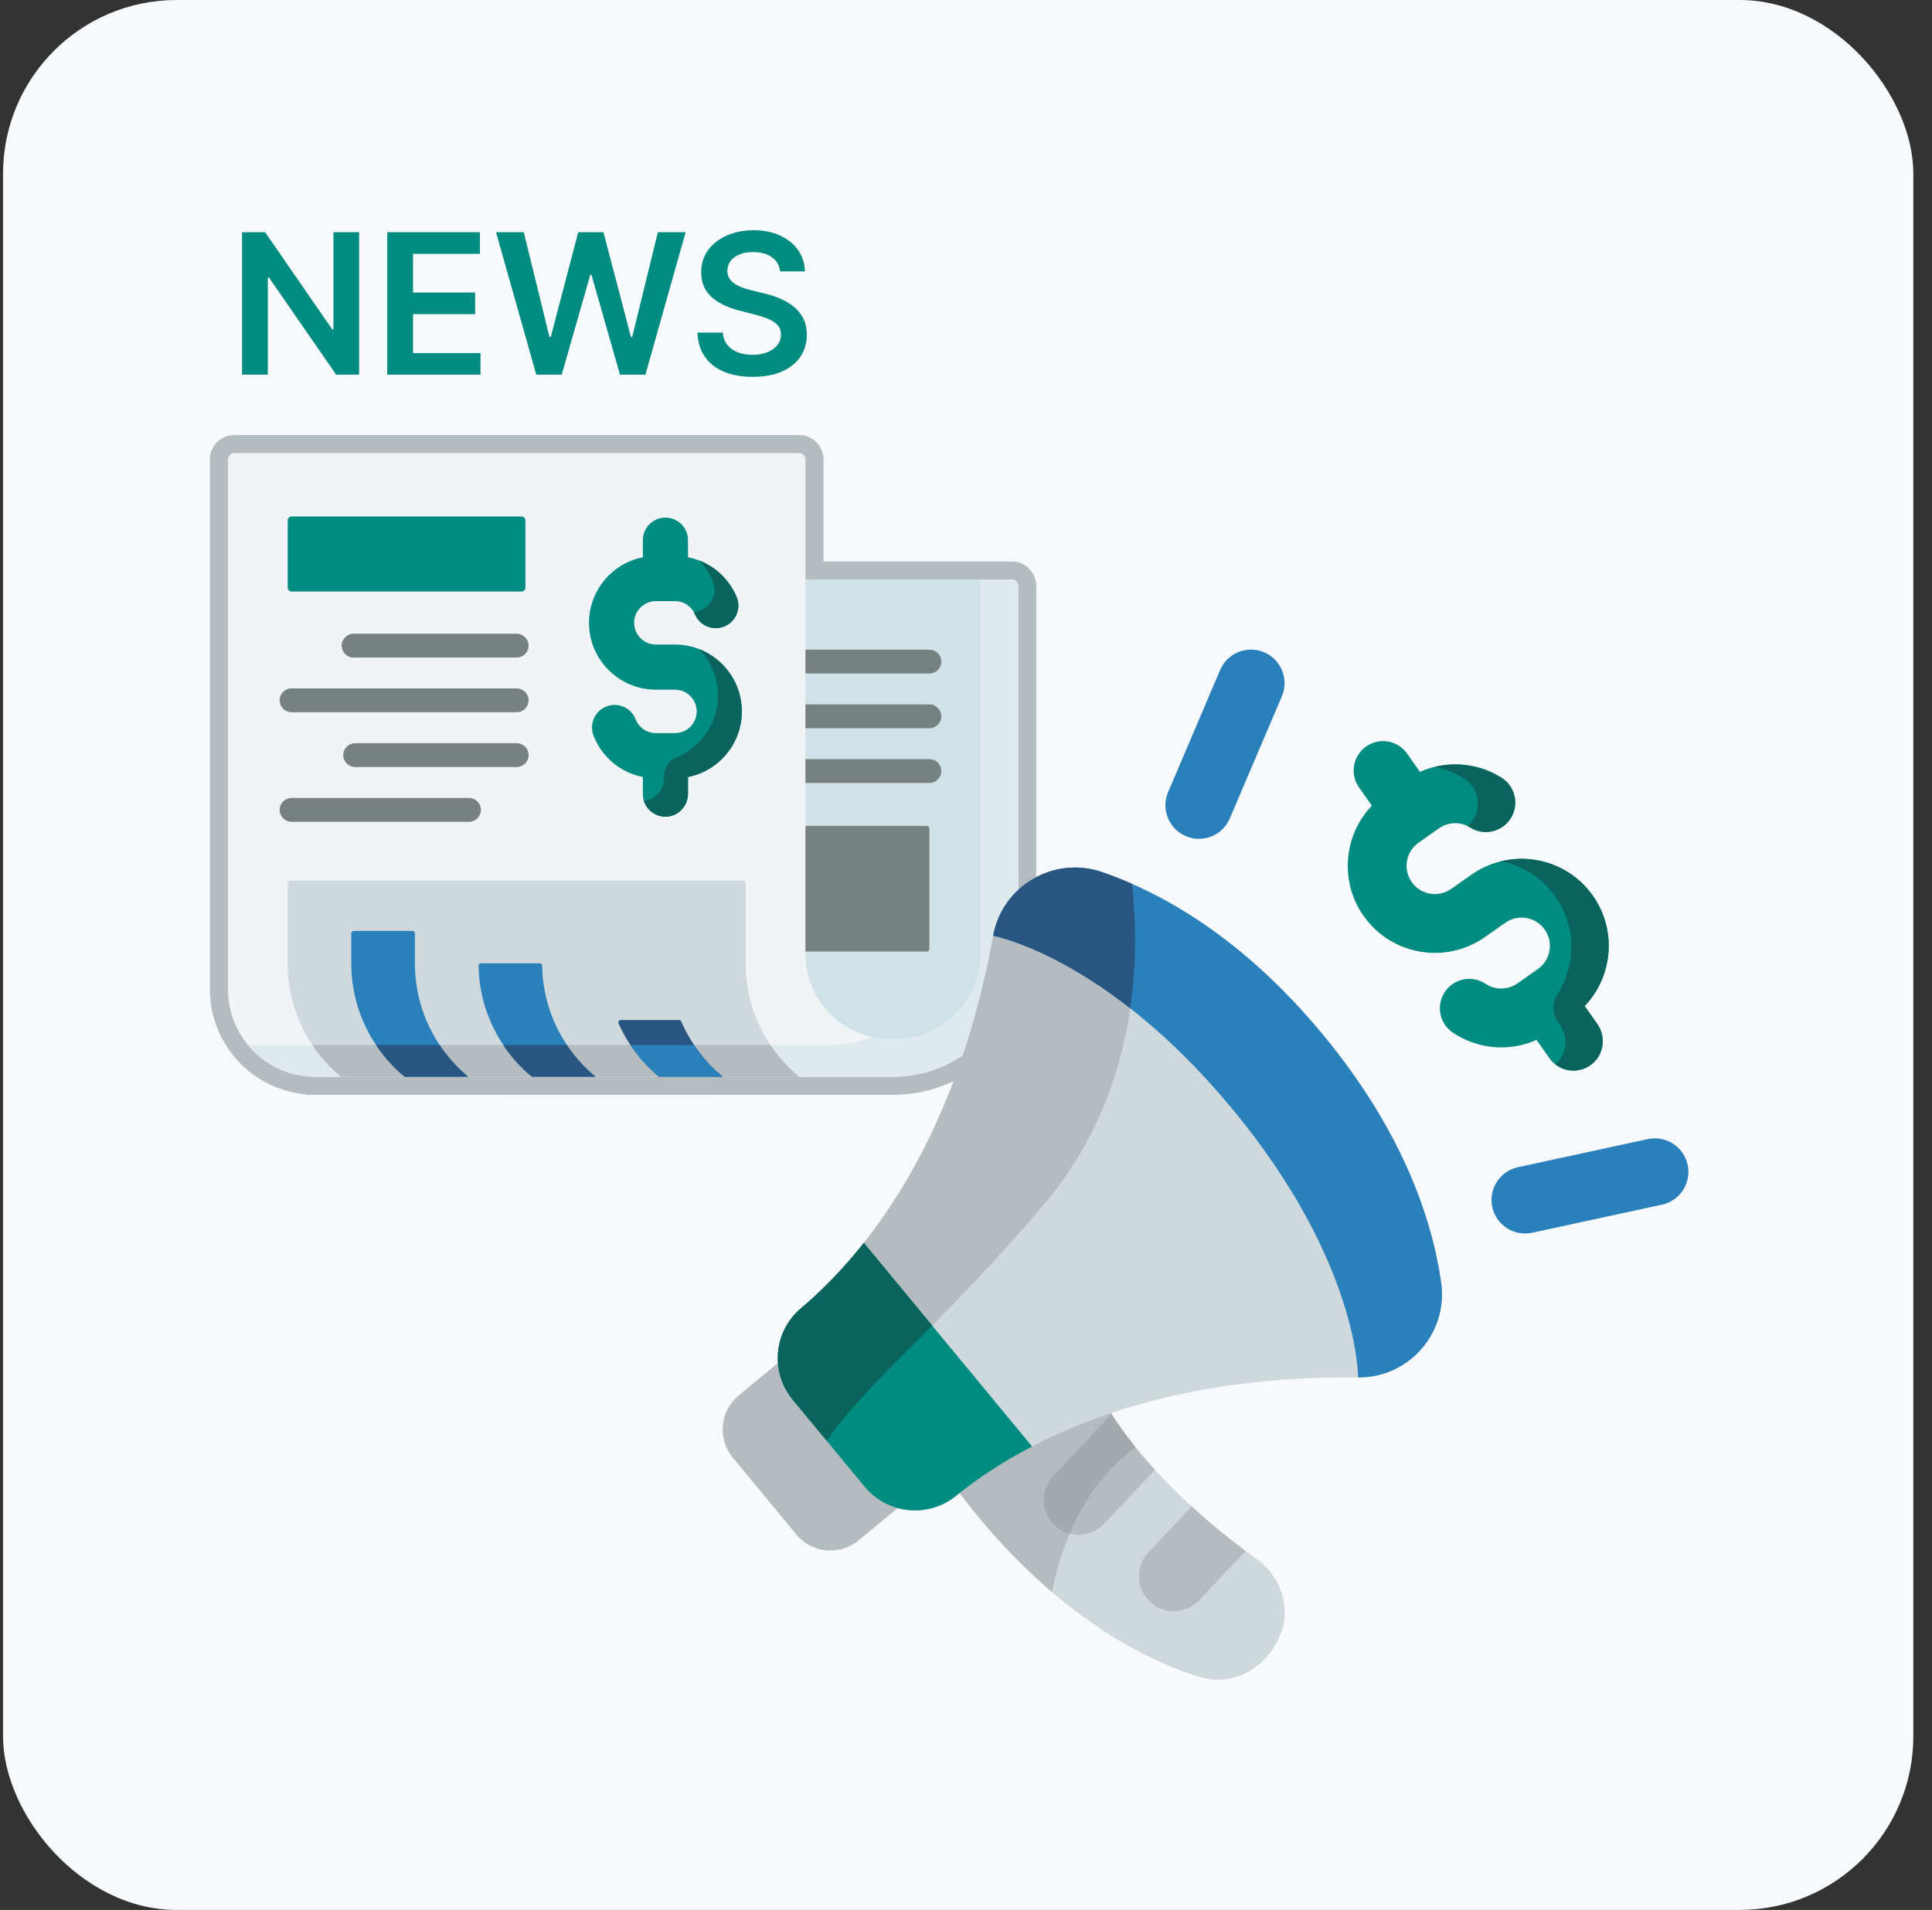 <svg width="89" height="88" viewBox="0 0 89 88" fill="none" xmlns="http://www.w3.org/2000/svg">
<rect x="0" y="0" width="89" height="88" fill="#333333" stroke="none"/>
<rect x="0.14" width="88" height="88" rx="8" fill="#F8F9FC"/>
<path d="M36.81 20.46H10.794C10.403 20.46 10.086 20.777 10.086 21.169V45.584C10.086 48.038 12.075 50.028 14.53 50.028V49.694C14.53 50.028 14.53 50.028 14.53 50.028H14.531H14.535H14.55L14.607 50.028L14.829 50.028L15.674 50.028L18.689 50.028L27.841 50.029C34.497 50.029 41.166 50.029 41.194 50.028C44.607 49.995 47.321 47.166 47.321 43.767V26.995C47.321 26.604 47.004 26.287 46.612 26.287H37.519V21.169C37.519 20.777 37.202 20.46 36.81 20.46Z" fill="#F1F4F6" stroke="#B4BCC0" stroke-width="0.831"/>
<path d="M43.976 26.703V42.303C43.976 45.481 41.438 48.118 38.26 48.149C38.209 48.15 11.6 48.149 11.6 48.149C11.54 48.149 11.479 48.148 11.419 48.145C12.158 49.042 13.277 49.614 14.53 49.614C14.53 49.614 41.139 49.615 41.19 49.614C44.368 49.584 46.906 46.946 46.906 43.768V26.997C46.906 26.834 46.775 26.703 46.612 26.703H43.976Z" fill="#DFEAEF"/>
<path d="M41.015 47.871H41.251C43.411 47.871 45.163 46.12 45.163 43.96V26.703H37.104V43.96C37.104 46.12 38.855 47.871 41.015 47.871Z" fill="#D0E2E7"/>
<path d="M37.104 43.842H42.693C42.76 43.842 42.813 43.788 42.813 43.722V38.171C42.813 38.105 42.76 38.051 42.693 38.051H37.104V43.842Z" fill="#788181"/>
<path d="M13.435 27.256H24.022C24.122 27.256 24.204 27.175 24.204 27.074V23.979C24.204 23.878 24.122 23.797 24.022 23.797H13.435C13.334 23.797 13.253 23.878 13.253 23.979V27.074C13.253 27.175 13.334 27.256 13.435 27.256Z" fill="#018C81"/>
<path d="M34.352 44.393C34.352 46.495 35.308 48.373 36.809 49.617H15.71C14.209 48.373 13.253 46.495 13.253 44.393V40.698C13.253 40.63 13.308 40.574 13.376 40.574H34.228C34.296 40.574 34.352 40.63 34.352 40.698V44.393Z" fill="#CFD8DC"/>
<path d="M35.488 48.149C30.376 48.149 19.515 48.148 14.389 48.148C14.757 48.699 15.202 49.193 15.71 49.613H36.809C36.301 49.193 35.856 48.699 35.488 48.149Z" fill="#B4BCC0"/>
<path d="M18.995 42.891C19.06 42.891 19.113 42.944 19.113 43.009V44.388C19.113 46.49 20.069 48.368 21.571 49.612H18.641C17.139 48.368 16.183 46.49 16.183 44.388V43.009C16.183 42.944 16.236 42.891 16.301 42.891H18.995Z" fill="#2980BA"/>
<path d="M20.25 48.148C19.221 48.148 18.234 48.148 17.32 48.148C17.687 48.699 18.133 49.192 18.64 49.613H21.57C21.062 49.193 20.617 48.699 20.25 48.148Z" fill="#285680"/>
<path d="M24.974 44.499C25.009 46.554 25.957 48.386 27.43 49.607H24.5C23.028 48.387 22.08 46.556 22.044 44.502C22.043 44.437 22.097 44.383 22.163 44.383H24.856C24.921 44.383 24.973 44.435 24.974 44.499Z" fill="#2980BA"/>
<path d="M26.11 48.148C25.134 48.148 24.151 48.148 23.18 48.148C23.547 48.699 23.993 49.192 24.501 49.613H27.431C26.923 49.192 26.477 48.699 26.11 48.148Z" fill="#285680"/>
<path d="M31.277 46.996H28.605C28.52 46.996 28.461 47.084 28.496 47.161C28.924 48.114 29.566 48.95 30.36 49.608H33.29C32.47 48.928 31.813 48.059 31.385 47.068C31.366 47.024 31.324 46.996 31.277 46.996Z" fill="#285680"/>
<path d="M31.97 48.148C31.047 48.148 30.061 48.148 29.04 48.148C29.407 48.699 29.853 49.192 30.36 49.613H33.291C32.782 49.192 32.337 48.699 31.97 48.148Z" fill="#2980BA"/>
<path d="M34.173 32.777C34.173 31.079 32.792 29.697 31.094 29.697H30.213C29.662 29.697 29.213 29.248 29.213 28.697C29.213 28.145 29.662 27.697 30.213 27.697H31.094C31.497 27.697 31.859 27.936 32.016 28.308C32.239 28.837 32.85 29.084 33.378 28.86C33.907 28.637 34.155 28.027 33.931 27.498C33.527 26.543 32.684 25.871 31.693 25.675V24.887C31.693 24.313 31.228 23.848 30.654 23.848C30.079 23.848 29.614 24.313 29.614 24.887V25.676C28.201 25.956 27.133 27.204 27.133 28.697C27.133 30.395 28.515 31.777 30.213 31.777H31.093C31.645 31.777 32.094 32.226 32.094 32.777C32.094 33.329 31.645 33.778 31.093 33.778H30.213C29.798 33.778 29.432 33.528 29.281 33.141C29.072 32.605 28.469 32.341 27.934 32.55C27.399 32.758 27.135 33.361 27.343 33.896C27.734 34.897 28.591 35.6 29.614 35.8V36.587C29.614 37.161 30.079 37.627 30.654 37.627C31.228 37.627 31.693 37.161 31.693 36.587V35.798C33.106 35.519 34.173 34.27 34.173 32.777Z" fill="#018C81"/>
<path d="M32.833 26.763C33.056 27.291 32.809 27.902 32.28 28.125C32.177 28.169 32.071 28.194 31.966 28.204C31.984 28.236 32.001 28.27 32.016 28.305C32.239 28.834 32.85 29.081 33.379 28.858C33.907 28.634 34.155 28.024 33.931 27.495C33.6 26.713 32.974 26.12 32.214 25.824C32.471 26.091 32.682 26.407 32.833 26.763Z" fill="#0A635C"/>
<path d="M32.209 29.91C32.745 30.465 33.075 31.219 33.075 32.048C33.075 33.334 32.283 34.438 31.161 34.899C30.822 35.038 30.595 35.36 30.595 35.727V35.858C30.595 36.397 30.184 36.84 29.658 36.892C29.794 37.34 30.223 37.659 30.721 37.628C31.273 37.593 31.693 37.116 31.693 36.563V35.802C33.105 35.522 34.173 34.274 34.173 32.781C34.173 31.476 33.358 30.358 32.209 29.91Z" fill="#0A635C"/>
<path d="M23.801 30.298H16.288C15.984 30.298 15.739 30.052 15.739 29.749C15.739 29.445 15.985 29.199 16.288 29.199H23.801C24.105 29.199 24.35 29.445 24.35 29.749C24.351 30.052 24.105 30.298 23.801 30.298Z" fill="#788181"/>
<path d="M23.801 32.817H13.431C13.128 32.817 12.882 32.572 12.882 32.268C12.882 31.965 13.128 31.719 13.431 31.719H23.801C24.105 31.719 24.35 31.965 24.35 32.268C24.35 32.572 24.105 32.817 23.801 32.817Z" fill="#788181"/>
<path d="M23.801 35.341H16.361C16.058 35.341 15.812 35.095 15.812 34.791C15.812 34.488 16.058 34.242 16.361 34.242H23.801C24.105 34.242 24.351 34.488 24.351 34.791C24.351 35.095 24.105 35.341 23.801 35.341Z" fill="#788181"/>
<path d="M21.604 37.864H13.431C13.128 37.864 12.882 37.618 12.882 37.315C12.882 37.012 13.128 36.766 13.431 36.766H21.604C21.907 36.766 22.153 37.012 22.153 37.315C22.153 37.618 21.907 37.864 21.604 37.864Z" fill="#788181"/>
<path d="M37.104 33.554V32.455H42.813C43.117 32.455 43.363 32.701 43.363 33.005C43.363 33.308 43.117 33.554 42.813 33.554H37.104V33.554ZM42.813 36.075C43.117 36.075 43.363 35.83 43.363 35.526C43.363 35.223 43.117 34.977 42.813 34.977H37.104V36.075H42.813V36.075ZM42.813 29.934H37.104V31.032H42.813C43.117 31.032 43.363 30.786 43.363 30.483C43.363 30.18 43.117 29.934 42.813 29.934Z" fill="#788181"/>
<path d="M16.543 10.699V17.263H15.486L12.393 12.792H12.338V17.263H11.149V10.699H12.213L15.303 15.174H15.361V10.699H16.543Z" fill="#018C81"/>
<path d="M17.839 17.263V10.699H22.108V11.696H19.028V13.478H21.887V14.475H19.028V16.267H22.134V17.263H17.839Z" fill="#018C81"/>
<path d="M24.703 17.263L22.85 10.699H24.129L25.312 15.523H25.373L26.636 10.699H27.799L29.065 15.526H29.123L30.306 10.699H31.585L29.732 17.263H28.559L27.245 12.658H27.194L25.876 17.263H24.703Z" fill="#018C81"/>
<path d="M35.933 12.504C35.903 12.224 35.777 12.006 35.554 11.85C35.334 11.694 35.048 11.616 34.695 11.616C34.447 11.616 34.235 11.653 34.057 11.728C33.88 11.803 33.744 11.904 33.65 12.033C33.556 12.161 33.508 12.307 33.506 12.472C33.506 12.608 33.537 12.727 33.599 12.827C33.663 12.928 33.75 13.013 33.859 13.084C33.968 13.152 34.089 13.21 34.221 13.257C34.353 13.304 34.487 13.343 34.622 13.376L35.237 13.529C35.485 13.587 35.723 13.665 35.952 13.763C36.183 13.862 36.389 13.986 36.57 14.135C36.754 14.285 36.9 14.465 37.006 14.677C37.113 14.888 37.167 15.136 37.167 15.42C37.167 15.805 37.068 16.144 36.872 16.436C36.675 16.727 36.391 16.955 36.019 17.119C35.649 17.282 35.202 17.363 34.676 17.363C34.165 17.363 33.722 17.284 33.346 17.126C32.972 16.968 32.679 16.737 32.468 16.433C32.258 16.13 32.145 15.76 32.128 15.324H33.298C33.315 15.553 33.386 15.743 33.509 15.895C33.633 16.047 33.795 16.16 33.993 16.235C34.194 16.309 34.419 16.347 34.666 16.347C34.925 16.347 35.151 16.308 35.346 16.231C35.543 16.152 35.696 16.043 35.807 15.904C35.919 15.763 35.975 15.599 35.977 15.411C35.975 15.24 35.925 15.099 35.827 14.988C35.728 14.874 35.591 14.78 35.413 14.706C35.238 14.629 35.033 14.56 34.798 14.501L34.051 14.308C33.511 14.169 33.083 13.959 32.769 13.677C32.457 13.393 32.301 13.015 32.301 12.545C32.301 12.159 32.406 11.82 32.615 11.529C32.827 11.239 33.114 11.013 33.477 10.853C33.841 10.691 34.252 10.609 34.711 10.609C35.177 10.609 35.585 10.691 35.936 10.853C36.288 11.013 36.565 11.236 36.766 11.523C36.967 11.807 37.07 12.134 37.077 12.504H35.933Z" fill="#018C81"/>
<path d="M43.886 67.391L39.547 70.976C38.682 71.691 37.401 71.569 36.687 70.704L33.756 67.156C33.041 66.291 33.163 65.011 34.028 64.296L38.367 60.711L43.886 67.391Z" fill="#B4BCC0"/>
<path d="M43.375 67.589C43.375 67.589 47.881 74.91 55.2 77.248C56.743 77.741 58.313 76.927 58.976 75.323C59.491 74.077 58.999 72.636 57.906 71.847C55.535 70.134 51.564 66.818 50.022 62.888C49.957 62.809 43.375 67.589 43.375 67.589Z" fill="#CFD8DC"/>
<path d="M52.312 66.687C51.37 65.52 50.552 64.241 50.022 62.888C49.957 62.809 43.375 67.589 43.375 67.589C43.375 67.589 45.216 70.58 48.456 73.349C49.264 69.383 51.178 67.49 52.312 66.687Z" fill="#B4BCC0"/>
<path d="M36.52 64.494L39.828 68.498C40.878 69.769 42.756 69.96 44.039 68.922C46.851 66.647 52.648 63.352 62.563 63.465C64.907 63.491 66.723 61.407 66.389 59.086C65.97 56.176 64.634 52.141 60.948 47.679C57.262 43.218 53.553 41.145 50.773 40.184C48.557 39.419 46.168 40.808 45.752 43.116C43.992 52.874 39.663 57.946 36.898 60.279C35.637 61.342 35.47 63.223 36.52 64.494Z" fill="#CFD8DC"/>
<path d="M52.152 40.726C51.672 40.514 51.211 40.336 50.773 40.184C48.557 39.419 46.168 40.808 45.752 43.116C43.992 52.874 39.663 57.946 36.898 60.279C35.637 61.342 35.47 63.222 36.52 64.494L38.08 66.382C40.176 63.406 43.231 61.221 48.081 55.504C52.253 50.584 52.566 44.668 52.152 40.726Z" fill="#B4BCC0"/>
<path d="M50.773 40.184C48.556 39.419 46.168 40.808 45.752 43.116C45.752 43.116 50.959 44.062 56.788 51.117C62.616 58.172 62.562 63.464 62.562 63.464C64.907 63.491 66.722 61.407 66.389 59.086C65.97 56.176 64.633 52.141 60.948 47.679C57.262 43.218 53.552 41.145 50.773 40.184Z" fill="#2980BA"/>
<path d="M39.795 57.266C38.761 58.572 37.754 59.557 36.898 60.28C35.637 61.343 35.47 63.224 36.52 64.496L39.828 68.499C40.878 69.771 42.756 69.962 44.039 68.924C44.91 68.219 46.068 67.416 47.545 66.647L39.795 57.266Z" fill="#018C81"/>
<path d="M48.587 70.281C49.234 70.889 50.251 70.858 50.859 70.211L53.2 67.721C52.473 66.927 51.785 66.067 51.199 65.156L48.517 68.009C47.909 68.656 47.941 69.673 48.587 70.281Z" fill="#B4BCC0"/>
<path d="M52.974 73.801C53.621 74.409 54.638 74.377 55.246 73.73L57.378 71.462C56.628 70.9 55.768 70.208 54.895 69.41L52.904 71.528C52.296 72.175 52.328 73.192 52.974 73.801Z" fill="#B4BCC0"/>
<path d="M75.907 52.484L69.928 53.778C69.094 53.958 68.564 54.78 68.744 55.614C68.924 56.448 69.747 56.978 70.581 56.798L76.56 55.505C77.394 55.325 77.924 54.502 77.743 53.668C77.563 52.834 76.741 52.304 75.907 52.484Z" fill="#2980BA"/>
<path d="M59.051 32.081L56.653 37.709C56.319 38.494 55.411 38.859 54.626 38.525C53.841 38.19 53.476 37.283 53.81 36.498L56.208 30.869C56.542 30.085 57.45 29.719 58.235 30.054C59.02 30.388 59.385 31.296 59.051 32.081Z" fill="#2980BA"/>
<path d="M52.312 66.691C51.915 66.198 51.54 65.686 51.199 65.156L48.517 68.009C47.909 68.656 47.94 69.673 48.587 70.281C48.789 70.471 49.027 70.598 49.277 70.664C50.207 68.475 51.473 67.284 52.312 66.691Z" fill="#A2AAAE"/>
<path d="M39.795 57.266C38.761 58.572 37.754 59.557 36.898 60.28C35.637 61.343 35.47 63.224 36.52 64.496L38.08 66.384C39.313 64.634 40.877 63.157 42.942 61.076L39.795 57.266Z" fill="#0A635C"/>
<path d="M45.752 43.116C45.752 43.116 48.416 43.601 52.066 46.457C52.371 44.347 52.324 42.366 52.152 40.726C51.671 40.514 51.21 40.336 50.773 40.184C48.556 39.419 46.168 40.808 45.752 43.116Z" fill="#285680"/>
<path d="M73.378 41.274C72.105 39.463 69.597 39.026 67.786 40.299L66.848 40.958C66.26 41.372 65.445 41.23 65.032 40.642C64.619 40.054 64.761 39.239 65.349 38.826L66.287 38.166C66.717 37.864 67.282 37.848 67.728 38.127C68.363 38.523 69.199 38.329 69.595 37.694C69.991 37.059 69.797 36.224 69.162 35.828C68.017 35.113 66.613 35.028 65.412 35.562L64.821 34.722C64.391 34.11 63.545 33.963 62.933 34.393C62.321 34.824 62.174 35.669 62.604 36.281L63.195 37.121C61.899 38.478 61.696 40.609 62.815 42.2C64.088 44.011 66.596 44.448 68.407 43.175L69.345 42.516C69.933 42.102 70.748 42.244 71.161 42.832C71.574 43.42 71.432 44.235 70.844 44.648L69.906 45.308C69.463 45.619 68.885 45.627 68.434 45.328C67.811 44.914 66.97 45.083 66.556 45.707C66.142 46.33 66.312 47.171 66.936 47.585C68.102 48.359 69.543 48.466 70.782 47.913L71.372 48.752C71.802 49.364 72.648 49.511 73.26 49.081C73.872 48.65 74.019 47.805 73.589 47.193L72.998 46.353C74.294 44.996 74.497 42.865 73.378 41.274Z" fill="#018C81"/>
<path d="M67.444 35.874C68.079 36.27 68.272 37.106 67.876 37.741C67.799 37.864 67.706 37.971 67.6 38.06C67.644 38.081 67.687 38.105 67.729 38.131C68.364 38.527 69.2 38.333 69.596 37.699C69.992 37.064 69.799 36.228 69.164 35.832C68.225 35.246 67.113 35.084 66.081 35.338C66.555 35.43 67.017 35.608 67.444 35.874Z" fill="#0A635C"/>
<path d="M69.134 39.686C70.12 39.875 71.037 40.432 71.659 41.317C72.622 42.687 72.606 44.458 71.755 45.789C71.498 46.192 71.497 46.706 71.772 47.096L71.87 47.236C72.274 47.811 72.169 48.591 71.647 49.041C72.127 49.416 72.824 49.435 73.331 49.028C73.894 48.577 73.984 47.753 73.569 47.164L73 46.353C74.295 44.996 74.498 42.865 73.379 41.274C72.401 39.883 70.694 39.303 69.134 39.686Z" fill="#0A635C"/>
</svg>
